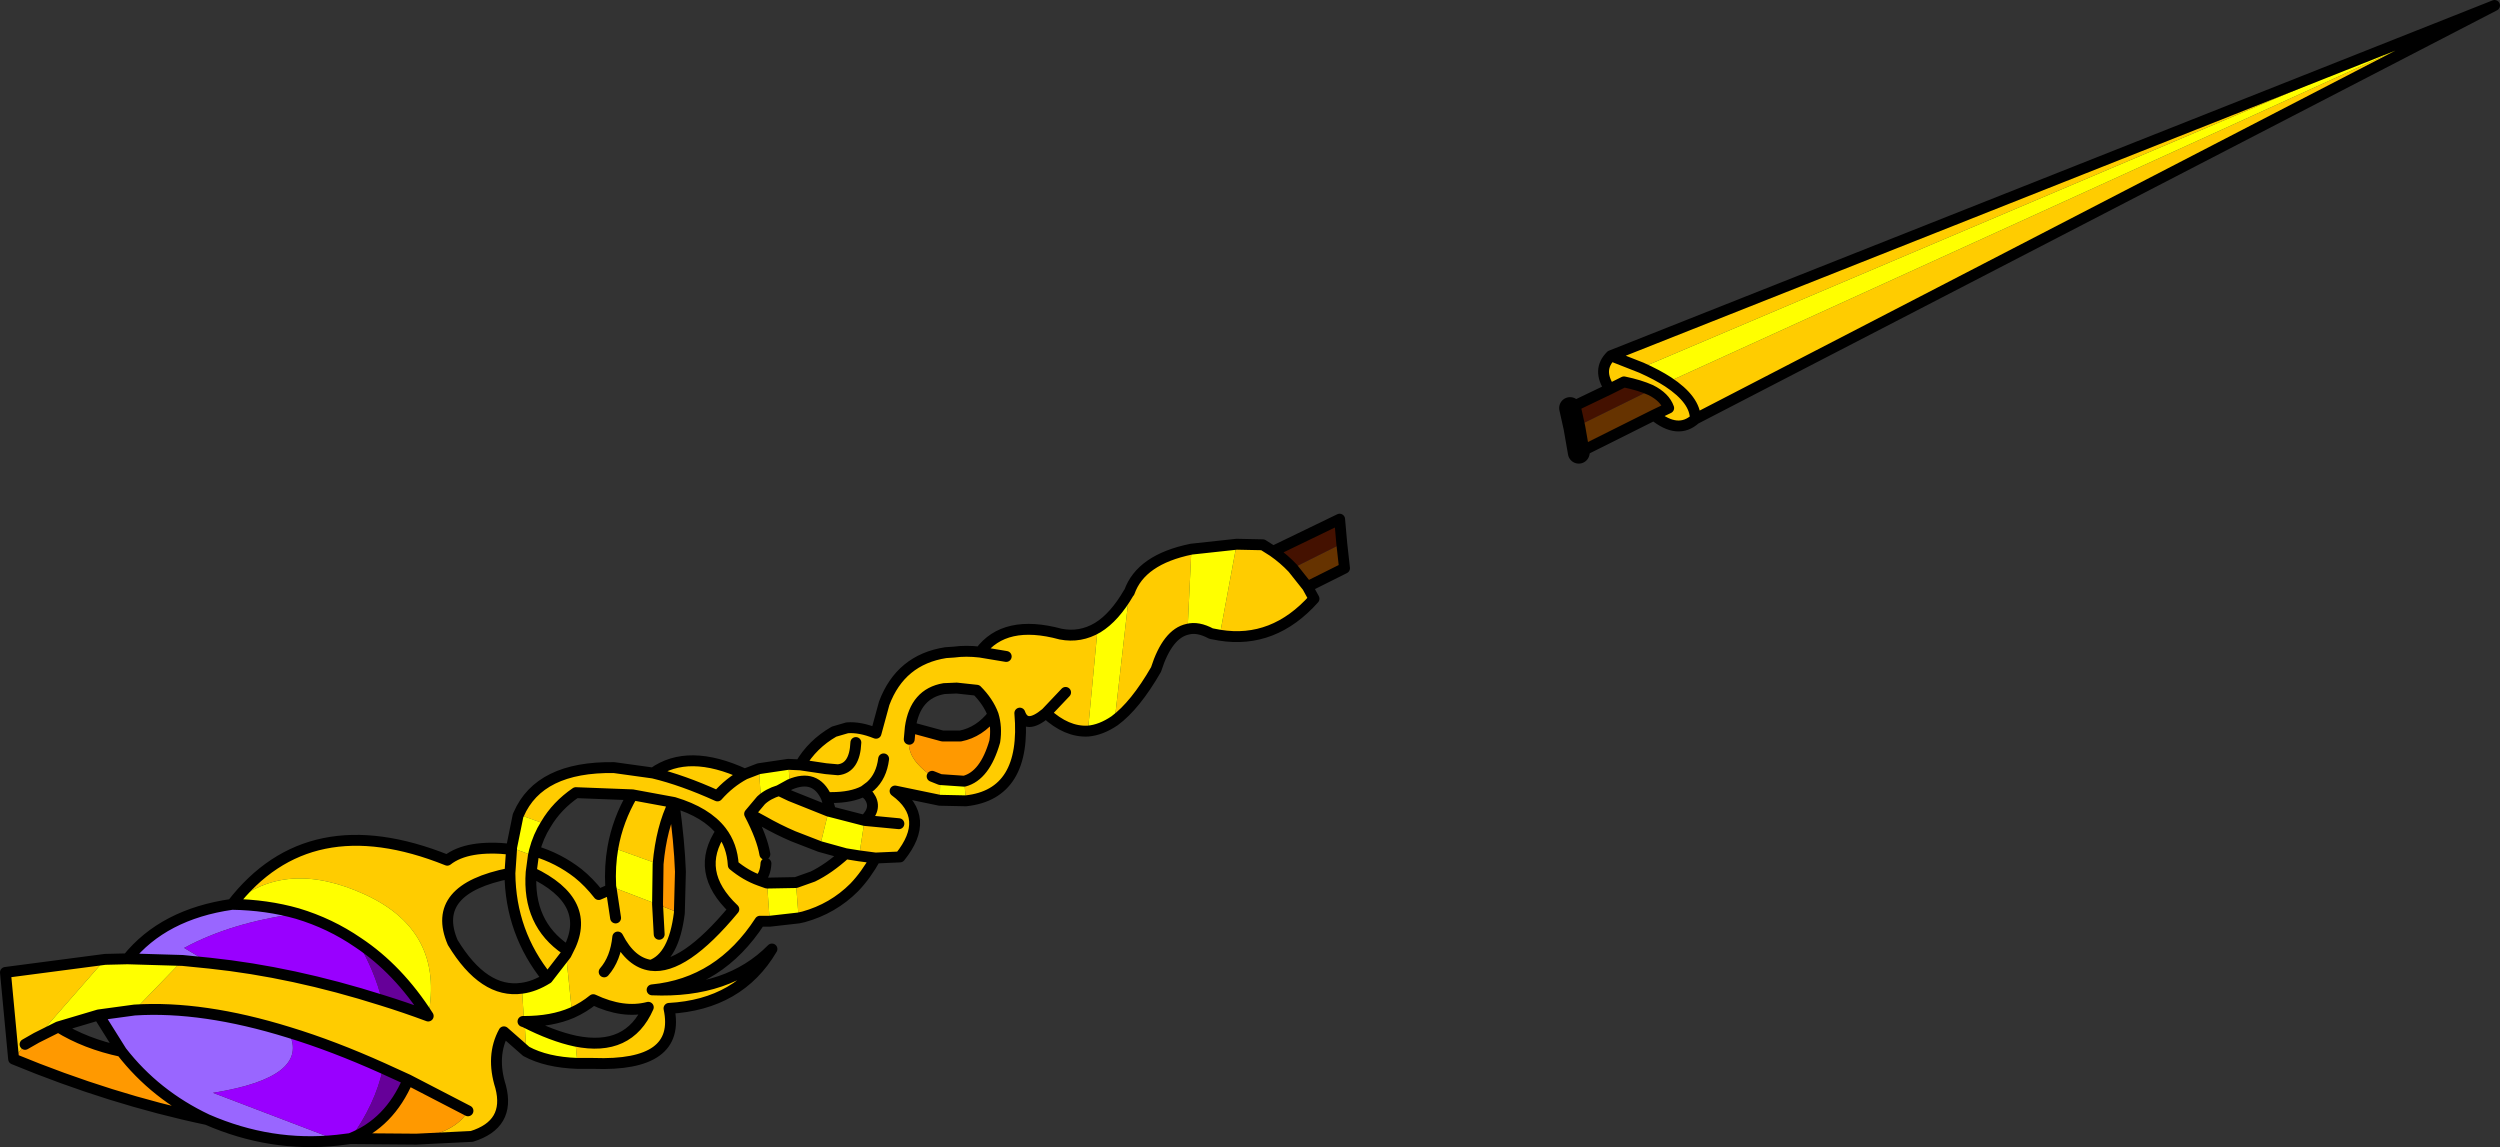 <?xml version="1.0" encoding="UTF-8" standalone="no"?>
<svg xmlns:xlink="http://www.w3.org/1999/xlink" height="105.3px" width="229.45px" xmlns="http://www.w3.org/2000/svg">
  <rect width="100%" height="100%" fill="#333333" stroke="none"/>
  <g transform="matrix(1.0, 0.0, 0.0, 1.0, 99.65, 45.5)">
    <path d="M45.25 -3.95 L44.85 -6.25 51.85 -9.7 Q53.15 -9.05 53.5 -8.05 L52.15 -7.4 45.25 -3.95 M23.5 4.4 L23.75 6.65 20.35 8.35 19.0 6.65 23.5 4.4" fill="#663300" fill-rule="evenodd" stroke="none"/>
    <path d="M51.85 -9.7 L44.85 -6.25 44.45 -8.05 48.1 -9.8 49.4 -10.45 Q50.85 -10.15 51.85 -9.7 M17.2 5.1 L23.3 2.15 23.5 4.4 19.0 6.65 Q18.2 5.8 17.2 5.1" fill="#441100" fill-rule="evenodd" stroke="none"/>
    <path d="M52.15 -7.4 L53.5 -8.05 Q53.15 -9.05 51.85 -9.7 50.85 -10.15 49.4 -10.45 L48.1 -9.8 Q46.9 -11.55 48.2 -12.85 L129.3 -45.0 55.95 -7.05 Q54.35 -5.6 52.15 -7.4 M51.0 -11.75 Q52.45 -11.1 53.45 -10.45 55.95 -8.8 55.95 -7.05 55.95 -8.8 53.45 -10.45 L129.3 -45.0 51.0 -11.75 48.2 -12.85 51.0 -11.75 M20.35 8.35 L20.95 9.45 Q17.25 13.6 12.3 12.8 L13.85 4.45 16.25 4.5 17.2 5.1 Q18.2 5.8 19.0 6.65 L20.35 8.35 M9.35 12.25 Q7.5 12.65 6.45 15.95 4.55 19.25 2.65 20.65 L4.0 8.85 Q5.05 5.85 9.7 4.9 L9.35 12.25 M0.2 21.6 Q-1.75 21.7 -3.65 19.95 -5.5 21.5 -6.05 19.95 -5.4 27.4 -11.0 28.0 L-11.15 26.2 Q-9.25 25.7 -8.35 22.55 -8.15 21.25 -8.5 20.1 -8.95 18.9 -10.0 17.85 L-11.85 17.65 -13.0 17.7 Q-15.65 18.15 -16.1 21.25 L-16.2 22.35 Q-16.5 24.1 -14.1 25.75 L-13.35 26.05 -13.4 27.95 -17.5 27.1 Q-14.15 29.55 -17.05 33.15 L-19.3 33.25 Q-20.15 34.8 -21.25 35.95 -23.2 37.9 -25.9 38.65 L-26.35 38.75 -26.6 35.5 -25.05 34.95 Q-23.6 34.25 -22.05 32.85 L-20.8 33.05 -20.3 29.8 -20.25 29.75 Q-19.1 28.65 -19.9 27.55 L-20.35 27.1 Q-21.5 27.7 -23.35 27.7 L-23.8 27.7 Q-24.8 25.5 -27.15 26.5 L-27.3 24.65 -26.2 24.7 Q-25.1 22.8 -23.1 21.65 L-21.9 21.3 Q-20.75 21.2 -19.25 21.8 L-18.5 19.05 Q-17.0 15.05 -12.85 14.4 L-12.1 14.35 Q-11.0 14.2 -9.7 14.35 -7.45 11.3 -2.3 12.7 -0.5 13.05 1.1 12.1 L0.2 21.6 M-29.0 39.05 L-29.9 39.05 Q-33.6 44.75 -39.8 45.35 -32.8 45.65 -28.8 41.6 -31.8 46.7 -38.25 47.05 -37.1 52.4 -45.2 52.1 L-46.65 52.1 -46.85 50.05 Q-41.95 51.05 -40.15 46.95 -42.45 47.55 -45.2 46.25 -46.05 46.95 -47.15 47.45 L-47.7 42.1 -49.4 44.3 Q-52.8 40.1 -52.85 34.65 L-52.7 32.45 -52.85 34.65 Q-60.2 36.1 -58.1 41.0 -55.25 45.7 -51.75 45.2 L-51.55 48.25 -51.65 48.25 -51.5 48.3 -51.35 51.0 -53.4 49.2 Q-54.6 51.4 -53.7 54.25 -52.8 57.7 -56.35 58.8 L-61.45 59.05 Q-57.7 58.35 -56.7 56.45 L-62.2 53.6 -64.5 52.55 Q-69.05 50.5 -73.15 49.25 -81.05 46.8 -87.3 47.2 L-82.9 42.65 -80.4 42.9 Q-72.8 43.7 -64.6 46.3 -62.5 46.95 -60.35 47.75 -58.85 39.95 -66.15 36.6 -73.45 33.25 -78.35 37.5 -71.3 28.35 -58.6 33.45 -56.75 32.0 -52.7 32.45 L-52.7 32.3 -50.7 33.05 -50.9 34.55 -50.7 33.05 -50.6 32.6 Q-48.4 33.25 -46.6 34.65 -45.6 35.45 -44.7 36.6 L-43.55 36.1 -43.6 35.85 -39.3 37.5 -37.3 38.3 Q-37.8 42.35 -39.9 43.1 -36.9 43.5 -32.3 37.95 -35.95 34.5 -33.45 30.8 -34.8 29.05 -37.8 28.15 -38.95 30.45 -39.25 33.8 L-43.4 32.3 Q-42.95 29.75 -41.6 27.45 L-46.8 27.25 Q-48.55 28.45 -49.55 30.15 L-52.05 29.25 Q-50.15 24.85 -43.3 24.95 L-39.7 25.45 Q-36.5 23.15 -31.3 25.55 L-30.0 25.05 -29.8 27.95 Q-29.15 27.35 -28.15 27.05 L-27.1 27.55 -23.6 28.95 -24.4 32.2 -26.85 31.25 Q-28.25 30.65 -29.65 29.85 L-30.85 29.2 -29.8 27.95 -30.85 29.2 Q-29.7 31.4 -29.45 32.9 L-29.35 33.75 Q-29.4 34.75 -29.95 35.3 L-29.25 35.55 -29.0 39.05 M-98.4 51.7 L-99.15 43.75 -90.0 42.55 -96.3 49.75 -97.35 50.35 -98.4 51.7 M-7.3 14.75 L-9.7 14.35 -7.3 14.75 M-1.85 18.05 L-3.65 19.95 -1.85 18.05 M-18.55 24.15 Q-18.75 25.75 -19.75 26.65 L-20.35 27.1 -19.75 26.65 Q-18.75 25.75 -18.55 24.15 M-21.1 22.65 Q-21.2 25.0 -22.75 25.15 L-23.85 25.05 -26.2 24.7 -23.85 25.05 -22.75 25.15 Q-21.2 25.0 -21.1 22.65 M-19.3 33.25 L-20.8 33.05 -19.3 33.25 M-29.95 35.3 Q-31.2 34.85 -32.35 33.9 -32.45 32.1 -33.45 30.8 -32.45 32.1 -32.35 33.9 -31.2 34.85 -29.95 35.3 M-39.15 40.25 L-39.3 37.5 -39.15 40.25 M-31.3 25.55 Q-32.7 26.3 -33.8 27.55 -37.0 26.1 -39.7 25.45 -37.0 26.1 -33.8 27.55 -32.7 26.3 -31.3 25.55 M-17.15 30.1 L-20.3 29.8 -17.15 30.1 M-47.55 41.8 L-47.7 42.1 -47.55 41.8 Q-45.1 37.3 -50.9 34.55 -51.25 39.25 -47.7 41.65 L-47.55 41.8 M-44.2 43.7 Q-43.15 42.5 -42.95 40.5 -41.75 42.85 -39.9 43.1 -41.75 42.85 -42.95 40.5 -43.15 42.5 -44.2 43.7 M-43.15 38.75 L-43.55 36.1 -43.15 38.75 M-41.6 27.45 L-37.8 28.15 -41.6 27.45" fill="#ffcc00" fill-rule="evenodd" stroke="none"/>
    <path d="M53.45 -10.45 Q52.45 -11.1 51.0 -11.75 L129.3 -45.0 53.45 -10.45 M12.3 12.8 L11.5 12.65 Q10.3 12.0 9.35 12.25 L9.7 4.9 13.85 4.45 12.3 12.8 M2.65 20.65 Q1.4 21.5 0.2 21.6 L1.1 12.1 Q2.65 11.15 3.95 8.9 L4.0 8.85 2.65 20.65 M-11.0 28.0 L-13.4 27.95 -13.35 26.05 -11.15 26.2 -11.0 28.0 M-26.35 38.75 L-29.0 39.05 -29.25 35.55 -26.6 35.5 -26.35 38.75 M-46.65 52.1 Q-49.5 52.0 -51.35 51.0 L-51.5 48.3 Q-48.95 49.6 -46.85 50.05 L-46.65 52.1 M-90.0 42.55 L-87.95 42.5 -82.9 42.65 -87.3 47.2 -90.6 47.65 -94.3 48.75 -96.3 49.75 -90.0 42.55 M-52.7 32.3 L-52.1 29.35 -52.05 29.25 -49.55 30.15 Q-50.25 31.25 -50.6 32.6 L-50.7 33.05 -52.7 32.3 M-30.0 25.05 L-27.3 24.65 -27.15 26.5 -28.15 27.05 Q-29.15 27.35 -29.8 27.95 L-30.0 25.05 M-23.6 28.95 L-23.4 29.0 -20.3 29.8 -20.8 33.05 -22.05 32.85 -24.4 32.2 -23.6 28.95 M-39.25 33.8 L-39.3 37.5 -43.6 35.85 Q-43.7 34.0 -43.4 32.3 L-39.25 33.8 M-60.35 47.75 Q-63.1 43.45 -66.8 41.0 -69.35 39.25 -72.35 38.35 -75.15 37.55 -78.35 37.5 -73.45 33.25 -66.15 36.6 -58.85 39.95 -60.35 47.75 M-49.4 44.3 L-47.7 42.1 -47.15 47.45 Q-49.0 48.25 -51.55 48.25 L-51.75 45.2 Q-50.6 45.05 -49.4 44.3" fill="#ffff00" fill-rule="evenodd" stroke="none"/>
    <path d="M-61.45 59.05 L-67.5 59.0 Q-63.9 57.6 -62.2 53.6 L-56.7 56.45 Q-57.7 58.35 -61.45 59.05 M-80.65 57.25 Q-89.45 55.4 -98.4 51.7 L-97.35 50.35 -96.3 49.75 -94.3 48.75 Q-91.8 50.3 -88.5 51.0 -85.4 55.0 -80.65 57.25 M-8.5 20.1 Q-8.15 21.25 -8.35 22.55 -9.25 25.7 -11.15 26.2 L-13.35 26.05 -14.1 25.75 Q-16.5 24.1 -16.2 22.35 L-16.1 21.25 -13.15 22.05 -11.5 22.05 Q-9.75 21.7 -8.5 20.1 M-37.8 28.15 Q-37.3 31.75 -37.2 34.5 L-37.3 38.3 -39.3 37.5 -39.25 33.8 Q-38.95 30.45 -37.8 28.15" fill="#ff9900" fill-rule="evenodd" stroke="none"/>
    <path d="M-68.7 59.15 Q-74.8 59.8 -80.65 57.25 -85.4 55.0 -88.5 51.0 L-90.6 47.65 -87.3 47.2 Q-81.05 46.8 -73.15 49.25 -71.1 53.35 -80.1 54.8 L-68.7 59.15 M-87.95 42.5 Q-84.65 38.4 -78.35 37.5 -75.15 37.55 -72.35 38.35 -78.4 39.15 -82.75 41.5 L-80.4 42.9 -82.9 42.65 -87.95 42.5" fill="#9966ff" fill-rule="evenodd" stroke="none"/>
    <path d="M-67.5 59.0 L-68.7 59.15 -80.1 54.8 Q-71.1 53.35 -73.15 49.25 -69.05 50.5 -64.5 52.55 -65.2 55.85 -67.5 59.0 M-66.8 41.0 Q-65.25 43.65 -64.6 46.3 -72.8 43.7 -80.4 42.9 L-82.75 41.5 Q-78.4 39.15 -72.35 38.35 -69.35 39.25 -66.8 41.0" fill="#9900ff" fill-rule="evenodd" stroke="none"/>
    <path d="M-64.6 46.3 Q-65.25 43.65 -66.8 41.0 -63.1 43.45 -60.35 47.75 -62.5 46.95 -64.6 46.3 M-67.5 59.0 Q-65.2 55.85 -64.5 52.55 L-62.2 53.6 Q-63.9 57.6 -67.5 59.0" fill="#660099" fill-rule="evenodd" stroke="none"/>
    <path d="M44.85 -6.25 L45.25 -3.95 M44.85 -6.25 L44.45 -8.05" fill="none" stroke="#000000" stroke-linecap="round" stroke-linejoin="round" stroke-width="2.0"/>
    <path d="M45.25 -3.95 L52.15 -7.4 53.5 -8.05 Q53.15 -9.05 51.85 -9.7 50.85 -10.15 49.4 -10.45 L48.1 -9.8 Q46.9 -11.55 48.2 -12.85 L129.3 -45.0 55.95 -7.05 Q54.35 -5.6 52.15 -7.4 M44.45 -8.05 L48.1 -9.8 M53.45 -10.45 Q52.45 -11.1 51.0 -11.75 L48.2 -12.85 M55.95 -7.05 Q55.95 -8.8 53.45 -10.45 M17.2 5.1 L23.3 2.15 23.5 4.4 23.75 6.65 20.35 8.35 20.95 9.45 Q17.25 13.6 12.3 12.8 L11.5 12.65 Q10.3 12.0 9.35 12.25 7.5 12.65 6.45 15.95 4.55 19.25 2.65 20.65 1.4 21.5 0.2 21.6 -1.75 21.7 -3.65 19.95 -5.5 21.5 -6.05 19.95 -5.4 27.4 -11.0 28.0 L-13.4 27.95 -17.5 27.1 Q-14.15 29.55 -17.05 33.15 L-19.3 33.25 Q-20.15 34.8 -21.25 35.95 -23.2 37.9 -25.9 38.65 L-26.35 38.75 -29.0 39.05 -29.9 39.05 Q-33.6 44.75 -39.8 45.35 -32.8 45.65 -28.8 41.6 -31.8 46.7 -38.25 47.05 -37.1 52.4 -45.2 52.1 L-46.65 52.1 Q-49.5 52.0 -51.35 51.0 L-53.4 49.2 Q-54.6 51.4 -53.7 54.25 -52.8 57.7 -56.35 58.8 L-61.45 59.05 -67.5 59.0 -68.7 59.15 Q-74.8 59.8 -80.65 57.25 -89.45 55.4 -98.4 51.7 L-99.15 43.75 -90.0 42.55 -87.95 42.5 Q-84.65 38.4 -78.35 37.5 -71.3 28.35 -58.6 33.45 -56.75 32.0 -52.7 32.45 L-52.7 32.3 -52.1 29.35 -52.05 29.25 Q-50.15 24.85 -43.3 24.95 L-39.7 25.45 Q-36.5 23.15 -31.3 25.55 L-30.0 25.05 -27.3 24.65 -26.2 24.7 Q-25.1 22.8 -23.1 21.65 L-21.9 21.3 Q-20.75 21.2 -19.25 21.8 L-18.5 19.05 Q-17.0 15.05 -12.85 14.4 L-12.1 14.35 Q-11.0 14.2 -9.7 14.35 -7.45 11.3 -2.3 12.7 -0.5 13.05 1.1 12.1 2.65 11.15 3.95 8.9 L4.0 8.85 Q5.05 5.85 9.7 4.9 L13.85 4.45 16.25 4.5 17.2 5.1 Q18.2 5.8 19.0 6.65 L20.35 8.35 M-16.1 21.25 Q-15.65 18.15 -13.0 17.7 L-11.85 17.65 -10.0 17.85 Q-8.95 18.9 -8.5 20.1 -8.15 21.25 -8.35 22.55 -9.25 25.7 -11.15 26.2 L-13.35 26.05 -14.1 25.75 M-8.5 20.1 Q-9.75 21.7 -11.5 22.05 L-13.15 22.05 -16.1 21.25 -16.2 22.35 M-3.65 19.95 L-1.85 18.05 M-9.7 14.35 L-7.3 14.75 M-27.15 26.5 Q-24.8 25.5 -23.8 27.7 L-23.35 27.7 Q-21.5 27.7 -20.35 27.1 L-19.75 26.65 Q-18.75 25.75 -18.55 24.15 M-23.6 28.95 L-23.4 29.0 -23.55 28.5 -23.8 27.7 M-20.3 29.8 L-23.4 29.0 M-26.2 24.7 L-23.85 25.05 -22.75 25.15 Q-21.2 25.0 -21.1 22.65 M-23.6 28.95 L-27.1 27.55 -28.15 27.05 Q-29.15 27.35 -29.8 27.95 L-30.85 29.2 -29.65 29.85 Q-28.25 30.65 -26.85 31.25 L-24.4 32.2 -22.05 32.85 Q-23.6 34.25 -25.05 34.95 L-26.6 35.5 -29.25 35.55 -29.95 35.3 Q-29.4 34.75 -29.35 33.75 M-28.15 27.05 L-27.15 26.5 M-20.8 33.05 L-22.05 32.85 M-20.8 33.05 L-19.3 33.25 M-37.8 28.15 Q-34.8 29.05 -33.45 30.8 -32.45 32.1 -32.35 33.9 -31.2 34.85 -29.95 35.3 M-37.3 38.3 L-37.2 34.5 Q-37.3 31.75 -37.8 28.15 -38.95 30.45 -39.25 33.8 L-39.3 37.5 -39.15 40.25 M-37.3 38.3 Q-37.8 42.35 -39.9 43.1 -36.9 43.5 -32.3 37.95 -35.95 34.5 -33.45 30.8 M-39.7 25.45 Q-37.0 26.1 -33.8 27.55 -32.7 26.3 -31.3 25.55 M-30.85 29.2 Q-29.7 31.4 -29.45 32.9 M-20.35 27.1 L-19.9 27.55 Q-19.1 28.65 -20.25 29.75 L-20.3 29.8 -17.15 30.1 M-64.6 46.3 Q-62.5 46.95 -60.35 47.75 -63.1 43.45 -66.8 41.0 -69.35 39.25 -72.35 38.35 -75.15 37.55 -78.35 37.5 M-80.4 42.9 Q-72.8 43.7 -64.6 46.3 M-43.4 32.3 Q-42.95 29.75 -41.6 27.45 L-46.8 27.25 Q-48.55 28.45 -49.55 30.15 -50.25 31.25 -50.6 32.6 -48.4 33.25 -46.6 34.65 -45.6 35.45 -44.7 36.6 L-43.55 36.1 -43.6 35.85 Q-43.7 34.0 -43.4 32.3 M-50.9 34.55 L-50.7 33.05 -50.6 32.6 M-52.7 32.45 L-52.85 34.65 Q-52.8 40.1 -49.4 44.3 L-47.7 42.1 -47.55 41.8 -47.7 41.65 Q-51.25 39.25 -50.9 34.55 -45.1 37.3 -47.55 41.8 M-51.75 45.2 Q-55.25 45.7 -58.1 41.0 -60.2 36.1 -52.85 34.65 M-51.75 45.2 Q-50.6 45.05 -49.4 44.3 M-51.5 48.3 L-51.65 48.25 -51.55 48.25 Q-49.0 48.25 -47.15 47.45 -46.05 46.95 -45.2 46.25 -42.45 47.55 -40.15 46.95 -41.95 51.05 -46.85 50.05 -48.95 49.6 -51.5 48.3 M-39.9 43.1 Q-41.75 42.85 -42.95 40.5 -43.15 42.5 -44.2 43.7 M-43.55 36.1 L-43.15 38.75 M-73.15 49.25 Q-81.05 46.8 -87.3 47.2 L-90.6 47.65 -88.5 51.0 Q-85.4 55.0 -80.65 57.25 M-64.5 52.55 Q-69.05 50.5 -73.15 49.25 M-62.2 53.6 Q-63.9 57.6 -67.5 59.0 M-64.5 52.55 L-62.2 53.6 -56.7 56.45 M-37.8 28.15 L-41.6 27.45 M-87.95 42.5 L-82.9 42.65 -80.4 42.9 M-94.3 48.75 L-90.6 47.65 M-97.35 50.35 L-96.3 49.75 -94.3 48.75 Q-91.8 50.3 -88.5 51.0" fill="none" stroke="#000000" stroke-linecap="round" stroke-linejoin="round" stroke-width="1.0"/>
  </g>
</svg>
